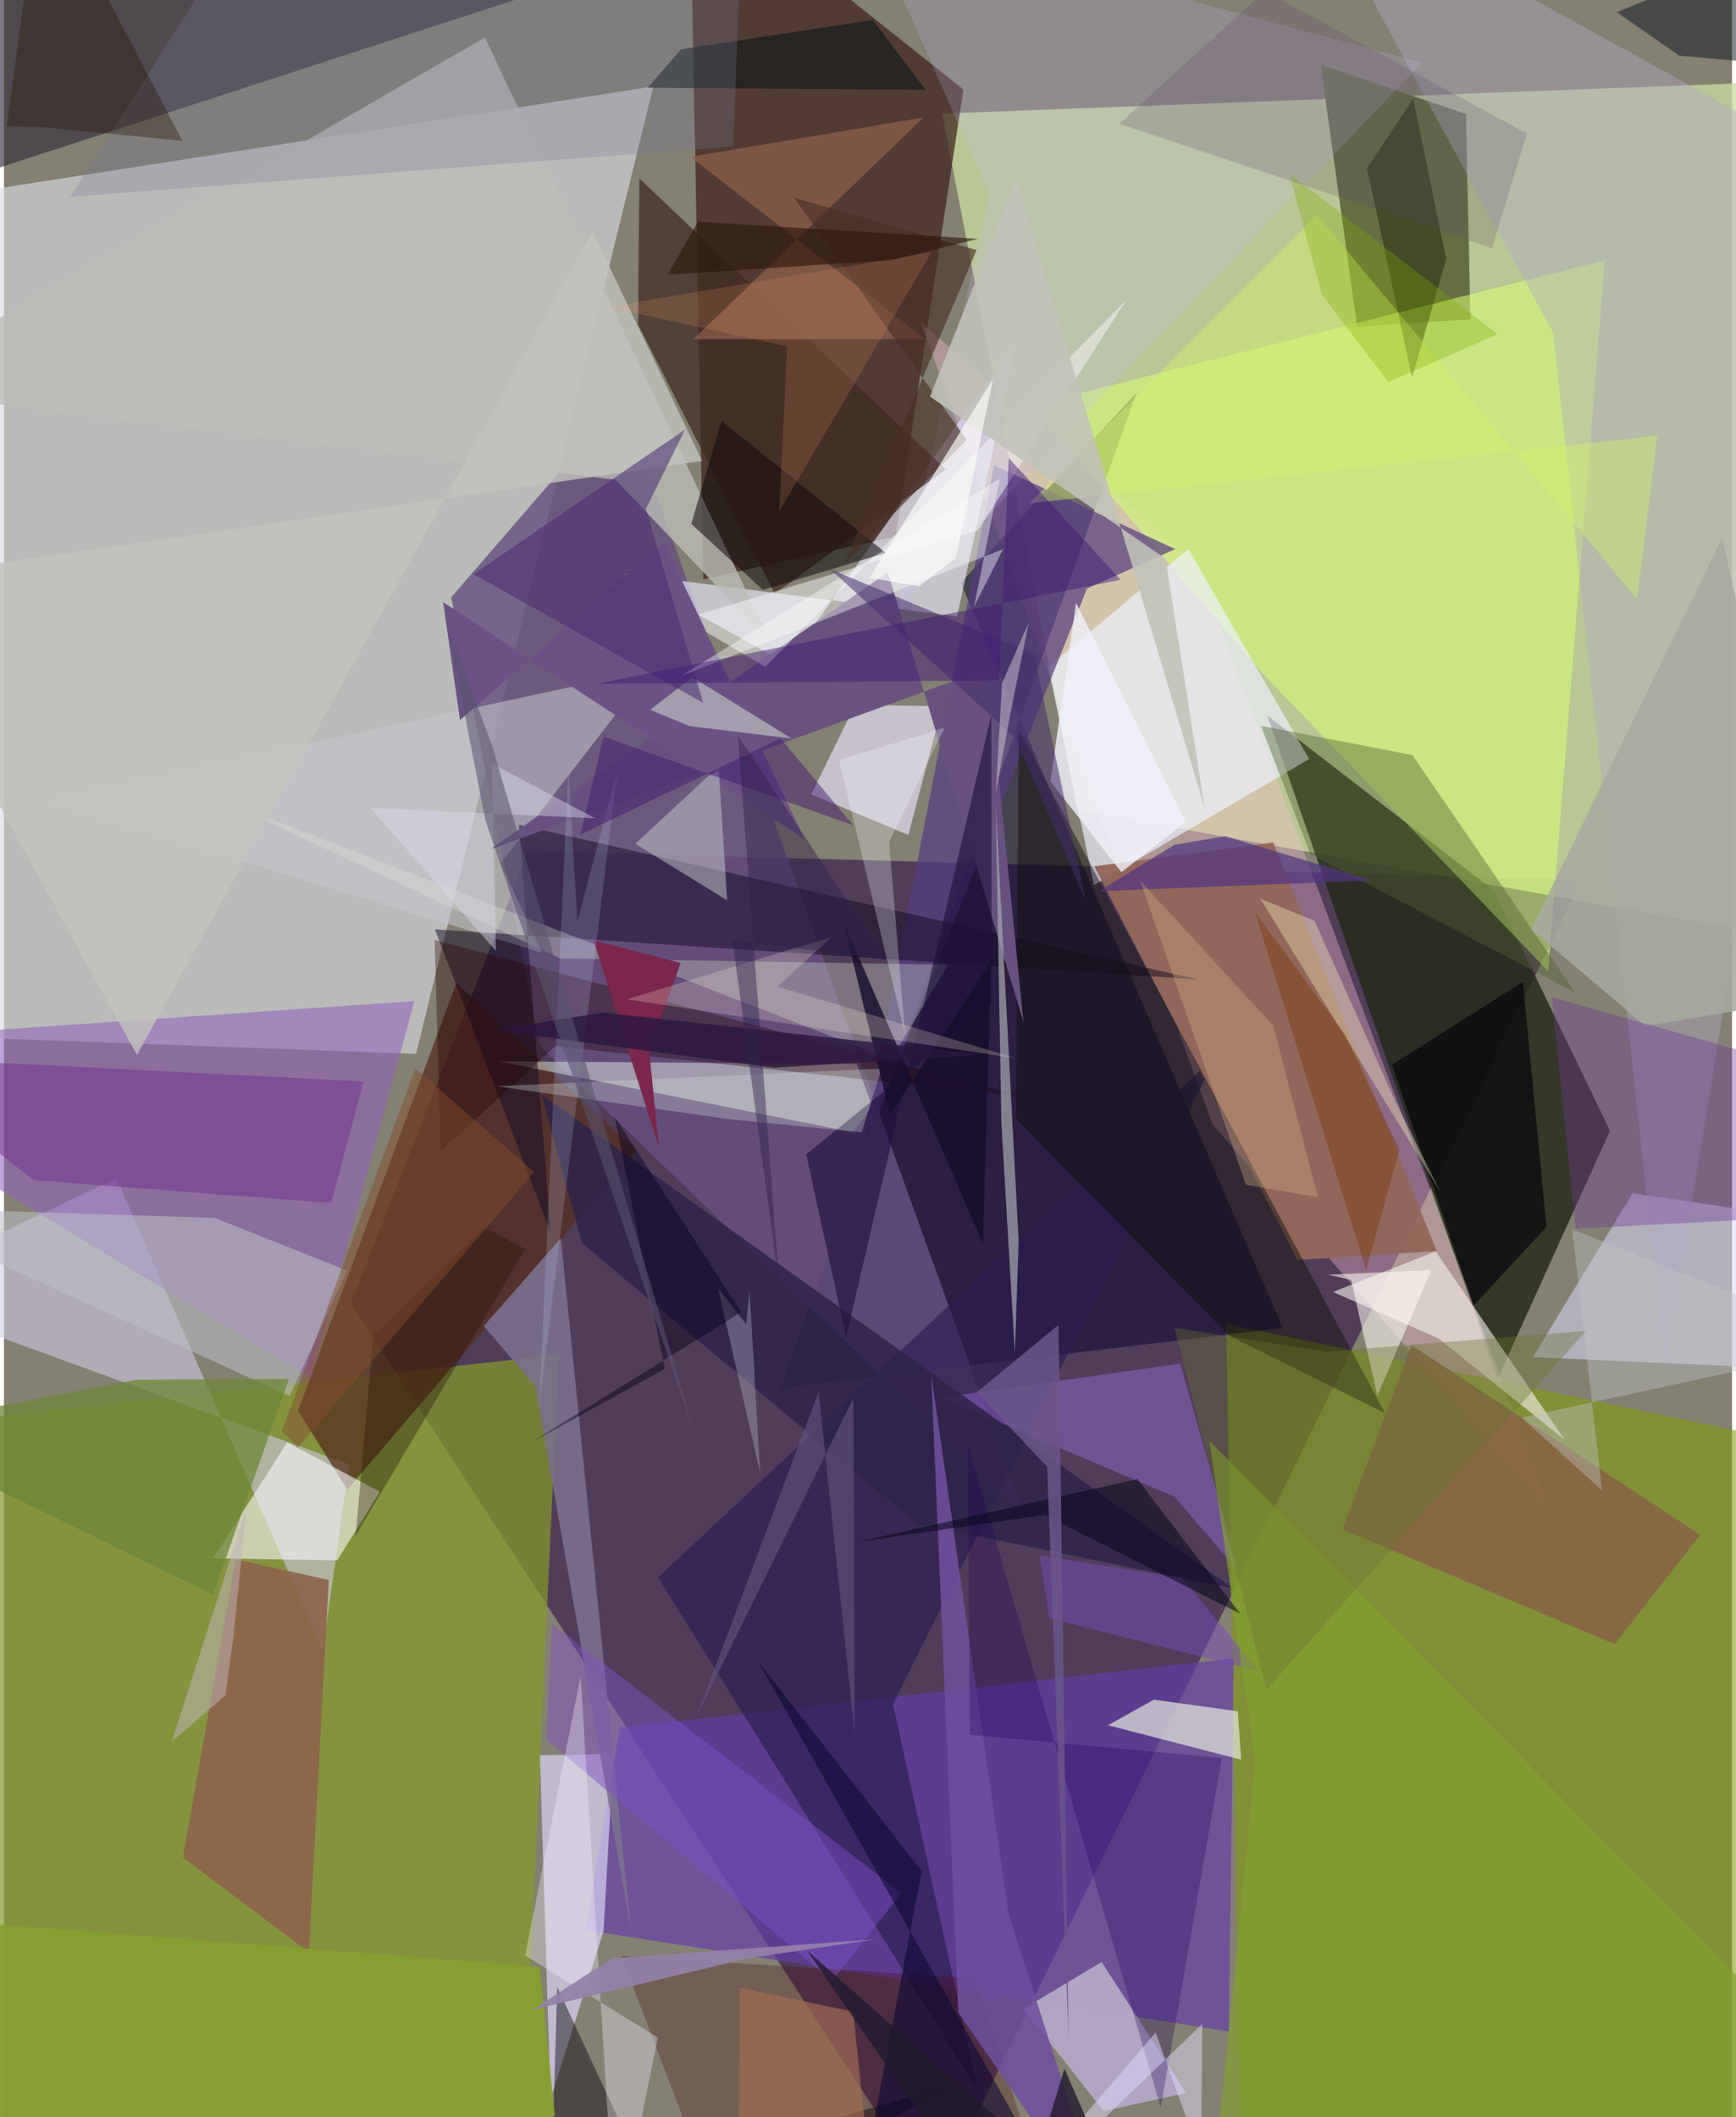<svg xmlns="http://www.w3.org/2000/svg" width="228" height="278" viewBox="0 0 836 1024"><path fill="#848072" d="M0 0h836v1024H0z"/><path fill="#4c3858" fill-opacity=".922" d="M763.5 425.536l-313.492 639.117-282.14-434.316 85.799-218.731z"/><path fill="#dadce1" fill-opacity=".635" d="M199.357 509.742l-201.989-7.424L-62 100.296l376.156-58.478z"/><path fill="#c9dba0" fill-opacity=".761" d="M880.221 456.995L898 38.068l-444.14 16.87 65.234 336.88z"/><path fill="#3d2018" fill-opacity=".714" d="M338.33 280.132l93.067-20.623L464.14 43.26 331.765-62z"/><path fill="#252919" fill-opacity=".824" d="M611.126 346.024l111.409 320.998 54.428-120.108-56.153-116.133z"/><path fill="#fcc1d2" fill-opacity=".353" d="M748.836 732.422L584.602 543.66 443.418 155.67l133.289 116.978z"/><path fill="#656e43" d="M636.97 31.258l70.27 23.874 2.205 99.325-54.836 3.515z"/><path fill="#809e0a" fill-opacity=".553" d="M898 704.4l-306.703-64.031 7.908 441.56L857.344 1086z"/><path fill="#859a29" fill-opacity=".706" d="M249.598 1064.28L-62 1086V691.402l330.404-36.166z"/><path fill="#08002b" fill-opacity=".49" d="M462.853 281.944l155.816 360.33-243.022 29.017 172.35-481.419z"/><path fill="#67517f" fill-opacity=".816" d="M216.359 288.91l82.67-95.577 194.247 538.86-233.92-226.142z"/><path fill="#d0cce7" fill-opacity=".576" d="M154.191 798.432L54.46 569.883-62 624.877l228.977 83.393z"/><path fill="#633cab" fill-opacity=".659" d="M592.58 982.56l-311.142-49.09 16.517-97.8 296.966-33.556z"/><path fill="#ecebfd" fill-opacity=".631" d="M378.716 320.94l111.186-156.097-28.789 133.294-161.076-20.74z"/><path fill="#d5ff73" fill-opacity=".565" d="M774.452 125.92l-27.398 343.816-138.328-144.249-110.732-129.594z"/><path fill="#dad3f4" fill-opacity=".69" d="M259.28 848.933l35.574-.624-4.765 85.663-25.686 81.374z"/><path fill="#322a3a" fill-opacity=".631" d="M108.481-55.274L437.525-62-62 100.508 14.247-62z"/><path fill="#eff1ff" fill-opacity=".675" d="M505.233 322.654l67.793-57.083 58.387 101.554-104.081 61.005z"/><path fill="#542f1f" fill-opacity=".741" d="M142.296 682.29l76.558-206.856L306.07 556.6 166.076 720.54z"/><path fill="#d9d9fc" fill-opacity=".533" d="M880.367 662.716l-1.123-72.09-91.348-13.515-48.277 79.302z"/><path fill="#eee6ff" fill-opacity=".635" d="M453.895 341.648l-42.096-.804-21.254 43.338 46.97 19.668z"/><path fill="#9160bd" fill-opacity=".557" d="M198.606 484.16l-49.988 182.521L-44.8 549.387-62 502.136z"/><path fill="#bdbeb9" fill-opacity=".78" d="M295.82 232.018l75.19 79.022L232.639 18.112-62 188.322z"/><path fill="#edfbea" fill-opacity=".447" d="M410.61 547.625L239.426 513.35l173.12 1.178 7.507 20.678z"/><path fill="#2b1c4f" fill-opacity=".639" d="M586.875 510.188l-270.471 252.76 154.614 247.799-40.906-186.38z"/><path fill="#c7c4cc" fill-opacity=".565" d="M240.26 417.608l72.32-93.617-293.164 63.287 240.83 73.505z"/><path fill="#553d80" fill-opacity=".71" d="M479.041 225.055l87.574 40.52-42.687 19.08-109.904 275.497z"/><path fill="#f8f6fa" fill-opacity=".604" d="M101.26 753.678l35.728-56.027 44.879 23.845-20.645 33.193z"/><path fill="#93685a" fill-opacity=".965" d="M614.006 407.458l79.1 197.658-67.35 4.269-98.293-190.404z"/><path fill="#b3a7c4" fill-opacity=".965" d="M493.152 971.657l37.872-22.72 40.868 63.367-39.953 8.753z"/><path fill="#f8f3ee" fill-opacity=".592" d="M692.636 605.218l-49.671 19.66 51.13 22.525 61.102 49.142z"/><path fill="#140924" fill-opacity=".494" d="M208.499 449.495l55.919 146.618-15.286-197.193 328.577 74.829z"/><path fill="#402a21" fill-opacity=".737" d="M455.586 227.062L307.397 86.337l-.615 70.626 66.077 130.182z"/><path fill="#b1aac6" fill-opacity=".412" d="M749.504 161.128l54.035 499.014L898 86.84 628.412-62z"/><path fill="#e5eadc" fill-opacity=".698" d="M534.089 834.441l22.234-12.378 40.573 5.62 1.624 23.414z"/><path fill="#12100c" fill-opacity=".478" d="M490.876 353.128l-1.308 187.892 103.06 104.965 75.498 37.51z"/><path fill="#ac7cfc" fill-opacity=".357" d="M566.259 723.936L453.7 675.93l115.333-16.406 28.702 100.925z"/><path fill="#685380" fill-opacity=".996" d="M427.62 276.757l65.605 217.655-17.308-171.1-240.938 87.641z"/><path fill="#dce5d5" fill-opacity=".314" d="M269.058 463.512l-166.63-77.744 326.67 126.611 27.741-45.802z"/><path fill="#876144" fill-opacity=".843" d="M647.558 739.625l131.601 55.564 41.485-52.846-139.698-91.721z"/><path fill="#7c708d" fill-opacity=".894" d="M303.326 933.75L257.16 670.53l-25.048-29.148 37.281-42.519z"/><path fill="#8d614c" fill-opacity=".886" d="M86.601 898.365l60.905 45.795 9.635-179.973-45.035-10.031z"/><path fill="#470000" fill-opacity=".263" d="M298.6 945.929l171.42 10.981L511.672 1086l-162.481-7.74z"/><path fill="#302348" fill-opacity=".859" d="M279.648 601.26L441.453 736.9l153.192 31.383L260.032 529.35z"/><path fill="#babec6" fill-opacity=".557" d="M138.288 675.288l27.69-60.771-63.916-25.459L-62 583.821z"/><path fill="#06060a" fill-opacity=".706" d="M671.506 514.96l63.309-40.082 11.427 118.525-35.323 38.183z"/><path fill="#cfbcff" fill-opacity=".192" d="M476.669 93.766L416.64-41.817l269.337 72.065-254.274 265.237z"/><path fill="#f6f7f8" fill-opacity=".506" d="M471.22 256.48l72.195-111.954-175.165 178.03-39.283-23.215z"/><path fill="#90634f" fill-opacity=".694" d="M445.723 163.997L332.056 75.88l112.776-19.063-111.254 107.21z"/><path fill="#6e509d" fill-opacity=".882" d="M485.955 925.73l49.796 154.647-74.031-106.99-13.156-308.832z"/><path fill="#230001" fill-opacity=".353" d="M208.35 454.61l2.941 102.115 55.457-50.705 225.818 24.228z"/><path fill="#6a5384" fill-opacity=".992" d="M212.461 291.226l8.152 57.029 98.596-85.952 68.095 143.59z"/><path fill="#516230" fill-opacity=".416" d="M760.093 480.028l-78.745-114.826-73.258-14.15 23.957 62.137z"/><path fill="#c8c8ce" fill-opacity=".506" d="M305.447 408.111l44.413 27.37-4.033-62.95-5.458 3.146z"/><path fill="#fffcf5" fill-opacity=".569" d="M651.705 619.055l12.709 56.017 26.092-60.813-49.887 2.254z"/><path fill="#20103c" fill-opacity=".631" d="M477.773 485.616l-.122-139.894-70.236 300.93-19.35-88.323z"/><path fill="#120d0e" fill-opacity=".565" d="M347.086 203.483l-14.568 49.922 34.602 31.883 59.465-17.882z"/><path fill="#141a00" fill-opacity=".424" d="M659.411 81.44l21.8 101.21 16.492-57.419-15.951-77.574z"/><path fill="#7f51c5" fill-opacity=".478" d="M434.176 915.604l-168.924-130.24-2.919 55.928 138.234 116.86z"/><path fill="#060007" fill-opacity=".435" d="M456.8 1008.72L325.595 1086 267.65 961.013l-3.038 103.791z"/><path fill="#a7aa9f" fill-opacity=".867" d="M738.848 449.425l55.29 46.859 86.487-14.567-49.373-221.62z"/><path fill="#bcb9bd" fill-opacity=".725" d="M312.587 343.29l19.08 7.917 49.407 6-47.982-29.652z"/><path fill="#6d8738" fill-opacity=".745" d="M101.152 771.328l36.752-104.464-73.984.492L-62 691.63z"/><path fill="#d2f468" fill-opacity=".424" d="M799.8 210.776l-9.763 78.935-154.786-185.71-139.075 139.4z"/><path fill="#c3c3be" fill-opacity=".8" d="M337.73 222.947L-62 281.067 64.338 510.253l220.397-398.408z"/><path fill="#a6a7ad" fill-opacity=".714" d="M482.526 543.13l-2.762-154.81 11.111 212.026-1.823 54.198z"/><path fill="#493025" fill-opacity=".643" d="M465.727 212.697L382.363 95.72l88.136 25.206-64.05 152.012z"/><path fill="#462d6f" fill-opacity=".549" d="M227.162 277.732l111.122 62.257-27.734-93.809 18.925-38.41z"/><path fill="#6d3599" fill-opacity=".376" d="M760.339 594.28L898 587.048v-62.63l-149.19-42.064z"/><path fill="#6d308f" fill-opacity=".49" d="M14.463 570.83l143.873 10.967 15.593-58.721L-62 511.033z"/><path fill="#513681" fill-opacity=".718" d="M661.69 425.821l-70.972-21.384-24.545 4.213-36.465 22.397z"/><path fill="#d5dcdd" fill-opacity=".314" d="M238.107 525.364l186.42-8.546-9.612 30.83-62.274-6.146z"/><path fill="#7a264d" fill-opacity=".988" d="M285.235 454.835L316.9 555.251l-4.767-46.896 15.224-42.642z"/><path fill="#0b0733" fill-opacity=".565" d="M410.593 1079.54L523.94 1086 364.836 803.463l79.178 101.59z"/><path fill="#faf3ff" fill-opacity=".337" d="M295.923 1086l-16.937-275.318-26.847 135.134 64.19 39.658z"/><path fill="#88a02f" fill-opacity=".937" d="M-62 926.295L36.969 1086l229.552-62.68-7.347-72.034z"/><path fill="#0c141e" fill-opacity=".494" d="M810.458 26.91L780.215 5.893l79.613-32.563-8.801 57.244z"/><path fill="#0d1416" fill-opacity=".6" d="M445.817 43.409L420.334 9.696l-92.785 14.168-16.122 18.593z"/><path fill="#170d2a" fill-opacity=".812" d="M406.041 445.732l67.518 155.703 4.071-136.48-49.004 74.254z"/><path fill="#1c005b" fill-opacity=".294" d="M466.253 698.537l1.018 140.545 121.886 11.25-29.54 169.018z"/><path fill="#fbf7c4" fill-opacity=".349" d="M673.448 533.452l-39.477-88.147-26.172-10.642 86.9 141.379z"/><path fill="#764dbf" fill-opacity=".49" d="M500.993 752.353l68.763 10.72 37.787 45.408-101.824-25.809z"/><path fill="#767b95" fill-opacity=".275" d="M357.952-62l-227.036 1.183-98.897 156.03 320.707-24.345z"/><path fill="#f1f0fa" fill-opacity=".808" d="M506.22 377.866l12.44-86.243 53.128 105.851-31.187 24.367z"/><path fill="#c1c2b9" fill-opacity=".875" d="M561.917 270.178l19.04 121.043-91.212-305.115-41.766 105.691z"/><path fill="#fdfdff" fill-opacity=".412" d="M469.26 293.631l12.48-62.155-154.199 95.477L483.356 265.6z"/><path fill="#d4b28c" fill-opacity=".345" d="M614.105 496.195l-64.512-70.326 51.247 147.146 34.802 6.026z"/><path fill="#c3d5fb" fill-opacity=".184" d="M296.864 372.334L258.92 680.009l14.116-307.588 4.377 73.281z"/><path fill="#83a130" fill-opacity=".682" d="M583.236 696.918l22.148 155.135L582.194 1086 898 1015.99z"/><path fill="#c1b4b9" fill-opacity=".525" d="M81.253 842.233l25.847-22.165 3.798-27.554 6.506-63.272z"/><path fill="#442e6c" fill-opacity=".541" d="M498.346 316.314L399.74 275.29l89.53 81.689 34.046 78.695z"/><path fill="#fb9e72" fill-opacity=".173" d="M378.881 167.47l-3.814 79.892 73.684-125.396-156.924 26.574z"/><path fill="#aba3be" fill-opacity=".424" d="M360.691 624.34l5.177 88.253-20.492-89.782 13.733 17.736z"/><path fill="#594b62" fill-opacity=".224" d="M539.57 59.85l180.282 60.236 16.87-55.477-126.74-68.967z"/><path fill="#773305" fill-opacity=".412" d="M658.99 614.223l-53.704-172.968 43.546 59.2 26.235 55.689z"/><path fill="#675981" fill-opacity=".557" d="M334.736 831.003l59.394-157.774 17.41 165.393-.553-162.549z"/><path fill="#68722f" fill-opacity=".365" d="M566.358 642.201l73.212 11.54 125.824-10.023-154.689 173.66z"/><path fill="#241200" fill-opacity=".353" d="M18.202 61.486L1.348 61.12 18.068-62 86.35 68.103z"/><path fill="#e6dbfe" fill-opacity=".478" d="M579.698 978.922L469.705 1084.71l87.448-101.621 21.953 61.114z"/><path fill="#3f1b73" fill-opacity=".478" d="M486.101 221.551l-4.648 107.515-195.394 1.718 254.158-50.366z"/><path fill="#231200" fill-opacity=".353" d="M232.46 593.643l19.735 10.46-82.045 138.736 8.543-96.697z"/><path fill="#fff4dd" fill-opacity=".224" d="M301.256 483.34l99.042-30.107-26.009 23.951 115.349 34.703z"/><path fill="#3f176f" fill-opacity=".478" d="M375.688 357.094l35.075 42.015-120.738-42.863-11.218 47.456z"/><path fill="#9381a9" fill-opacity=".937" d="M421.556 937.974l-61.42 9.124-104.458 24.984 38.399-24.918z"/><path fill="#08041a" fill-opacity=".537" d="M598.127 780.573l-49.8-65.164-135.732 30.43 90.963-13.13z"/><path fill="#a36d52" fill-opacity=".659" d="M422.648 1086l-11.83-113.027-54.88-11.475-.656 117.625z"/><path fill="#2a183e" fill-opacity=".816" d="M372.443 516.428l101.628-6.38-184.32-20.292-53.685 8.464z"/><path fill="#070019" fill-opacity=".455" d="M295.51 540.321l61.19 94.282-101.364 62.885 64.315-35.364z"/><path fill="#dedcec" fill-opacity=".439" d="M177.27 390.83l108.64 4.951-49.896-26.513 1.965 90.62z"/><path fill="#fbfcf9" fill-opacity=".671" d="M418.764 279.463l59.751-96.227-17.936 86.533-17.911 13.824z"/><path fill="#6a5689" fill-opacity=".851" d="M504.654 709.453l10.377 276.76-4.848-345.453-39.51 32.573z"/><path fill="#83ac00" fill-opacity=".318" d="M669.756 184.789l-32.203-42.268-15.79-58.584 100.824 77.68z"/><path fill="#f7fdff" fill-opacity=".275" d="M428.246 407.351l7.714 93.224-31.953-132.924 51.004-15.617z"/><path fill="#5b536f" fill-opacity=".569" d="M335.24 696.961L232.818 396.545l-18.46-95.28 21.92 59.94z"/><path fill="#2e2049" fill-opacity=".443" d="M354.981 355.62l71.764 108.597-74.281-9.457 22.831 169.102z"/><path fill="#c0c3c7" fill-opacity=".4" d="M734.27 685.66l38.824 35.205-14.427-126.316L898 650.093z"/><path fill="#2b1407" fill-opacity=".6" d="M471.142 115.55l-135.388-8.311-14.657 25.66 108.306-7.115z"/><path fill="#e5e1e0" fill-opacity=".435" d="M486.756 345.768l-6.94 37.784 3.009-53.084 12.905-29.204z"/><path fill="#834c2d" fill-opacity=".478" d="M142.242 700.136l114.243-133.271-57.456-50.066-64.58 175.432z"/><path fill="#22192e" fill-opacity=".8" d="M388.51 943.429L550.265 1086l-37.238-85.482L487.096 1086z"/></svg>